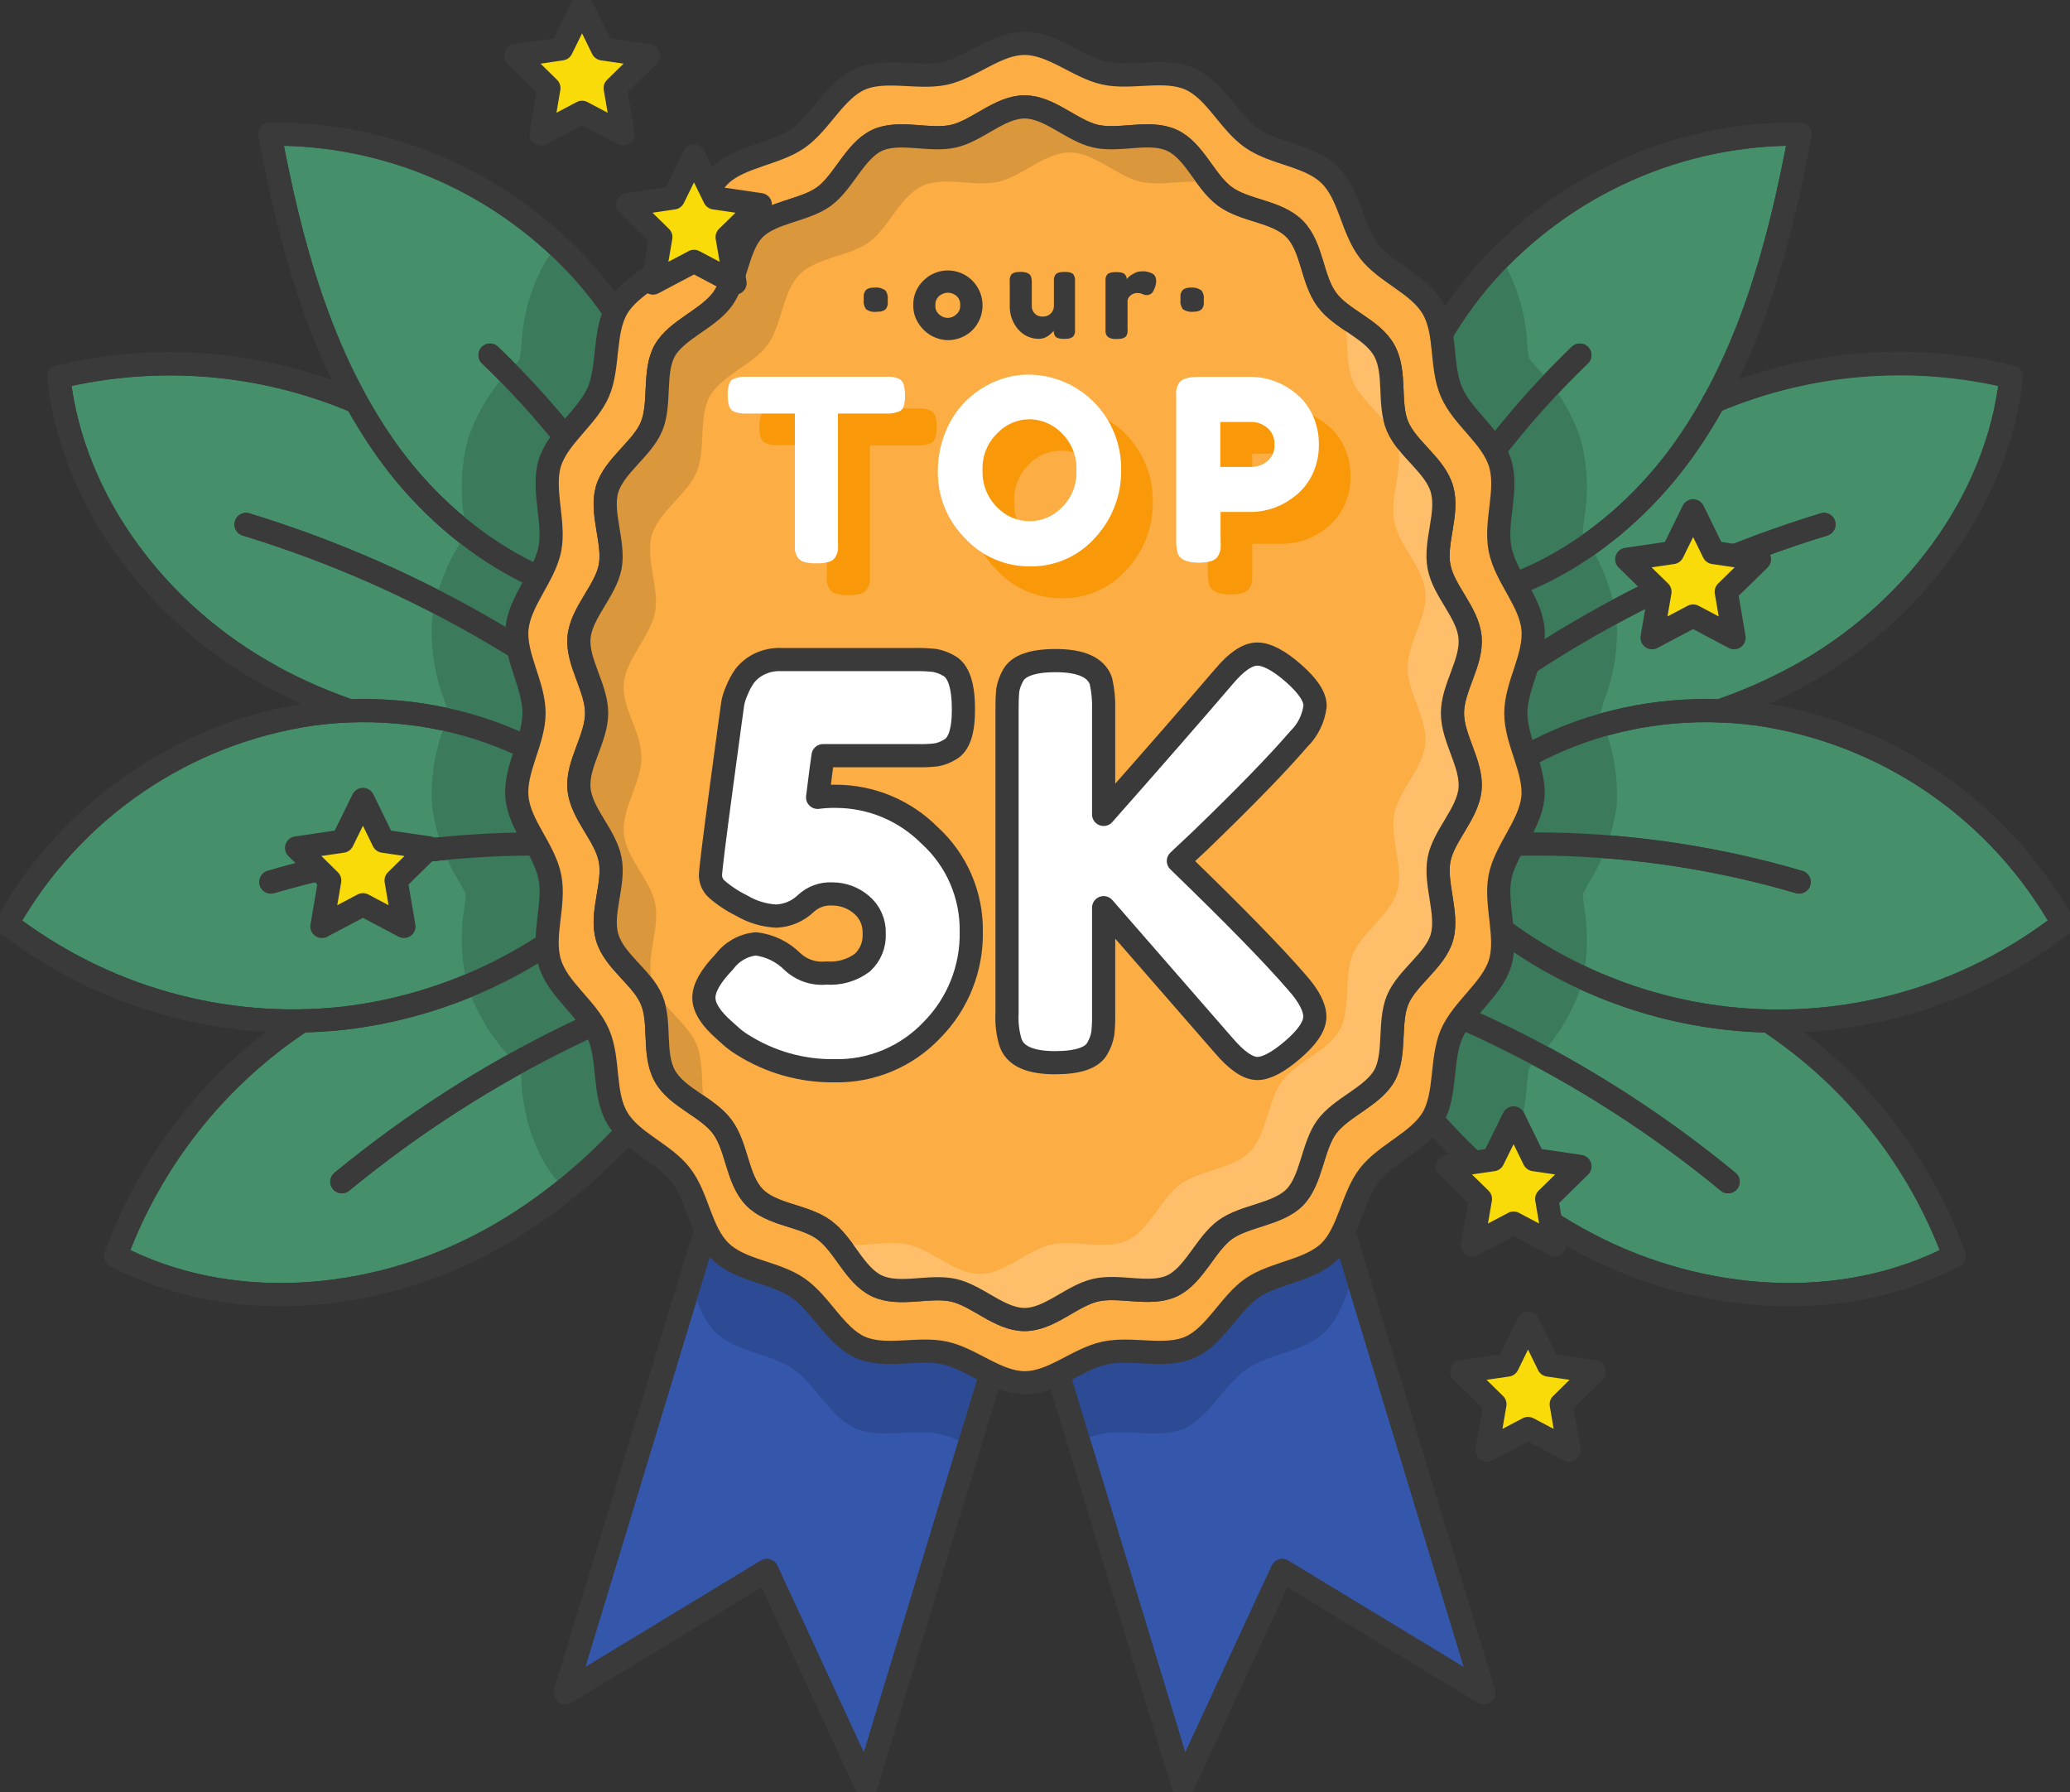 <svg width="134" height="116" viewBox="0 0 134 116" fill="none" xmlns="http://www.w3.org/2000/svg">
<rect x="0" y="0" width="134" height="116" fill="#333333" stroke="none"/>
<g clip-path="url(#clip0_1:267)">
<path d="M93.037 47.84C93.892 43.816 95.541 40.005 97.887 36.633C100.234 33.262 103.229 30.398 106.696 28.212C110.163 26.026 114.031 24.563 118.071 23.908C122.111 23.253 126.241 23.421 130.215 24.401C129.289 32.596 123.621 39.842 116.41 43.77C109.2 47.7 100.692 48.717 93.037 47.84Z" fill="#45906A" stroke="#3A3A3A" stroke-width="1.5" stroke-linecap="round" stroke-linejoin="round"/>
<path d="M88.161 51.536C96.621 43.393 106.869 37.367 118.074 33.945" stroke="#3A3A3A" stroke-width="1.5" stroke-linecap="round" stroke-linejoin="round"/>
<path d="M86.461 63.281C90.26 61.758 94.323 61.017 98.412 61.102C102.501 61.187 106.531 62.095 110.264 63.773C113.997 65.452 117.358 67.866 120.147 70.874C122.937 73.881 125.098 77.421 126.503 81.283C119.226 85.089 110.115 84.347 102.837 80.559C95.56 76.772 89.996 70.17 86.461 63.281Z" fill="#45906A" stroke="#3A3A3A" stroke-width="1.5" stroke-linecap="round" stroke-linejoin="round"/>
<path d="M80.689 61.295C92.126 63.825 102.808 69.03 111.87 76.49" stroke="#3A3A3A" stroke-width="1.5" stroke-linecap="round" stroke-linejoin="round"/>
<path d="M91.909 55.122C96.896 61.174 104.024 65.041 111.791 65.909C119.559 66.777 127.357 64.578 133.543 59.775C131.494 56.136 128.64 53.02 125.202 50.668C121.764 48.316 117.834 46.791 113.717 46.21C105.501 45.125 96.84 48.159 91.909 55.122Z" fill="#45906A" stroke="#3A3A3A" stroke-width="1.5" stroke-linecap="round" stroke-linejoin="round"/>
<path d="M116.465 57.09C106.043 54.03 94.998 53.818 84.468 56.477" stroke="#3A3A3A" stroke-width="1.5" stroke-linecap="round" stroke-linejoin="round"/>
<path d="M90.654 39.02C97.901 39.462 104.806 35.011 109.024 29.066C113.241 23.12 115.192 15.857 116.526 8.679C112.677 8.637 108.864 9.424 105.343 10.987C101.821 12.549 98.673 14.851 96.109 17.739C91.032 23.525 88.637 31.597 90.654 39.02Z" fill="#45906A" stroke="#3A3A3A" stroke-width="1.5" stroke-linecap="round" stroke-linejoin="round"/>
<path d="M102.271 22.985C95.037 29.944 89.777 38.716 87.034 48.398" stroke="#3A3A3A" stroke-width="1.5" stroke-linecap="round" stroke-linejoin="round"/>
<path d="M98.858 70.078C98.888 69.79 98.931 69.385 98.973 69.146C99.114 68.969 99.351 68.693 99.54 68.478C100.781 67.196 101.727 65.656 102.313 63.967C102.768 62.275 102.851 60.503 102.557 58.775C102.527 58.5 102.478 58.101 102.466 57.862C102.563 57.654 102.74 57.341 102.88 57.096C103.817 55.594 104.421 53.907 104.654 52.15C104.756 50.415 104.488 48.678 103.867 47.056C103.782 46.78 103.654 46.394 103.593 46.167C103.654 45.934 103.782 45.554 103.867 45.272C104.488 43.65 104.756 41.913 104.654 40.179C104.423 38.42 103.816 36.732 102.874 35.232C102.74 34.987 102.563 34.674 102.466 34.466C102.466 34.227 102.527 33.853 102.557 33.547C102.851 31.821 102.768 30.051 102.313 28.361C101.727 26.672 100.781 25.132 99.54 23.85C99.351 23.635 99.114 23.359 98.973 23.182C98.931 22.949 98.894 22.569 98.864 22.25C98.774 20.481 98.295 18.754 97.462 17.193C97.352 17.003 97.236 16.831 97.115 16.66C96.773 17.009 96.438 17.365 96.109 17.739C91.032 23.525 88.637 31.597 90.654 39.02C92.77 39.134 94.889 38.86 96.907 38.211C95.082 41.176 93.774 44.433 93.037 47.84C95.549 48.129 98.082 48.205 100.607 48.067C97.131 49.592 94.127 52.029 91.909 55.122C93.847 57.462 96.126 59.493 98.669 61.148C94.503 61.017 90.356 61.742 86.479 63.281C88.996 68.253 92.449 72.687 96.645 76.336C96.954 75.95 97.233 75.54 97.48 75.11C98.302 73.555 98.772 71.837 98.858 70.078V70.078Z" fill="#3B7A5A"/>
<path d="M110.925 26.001C117.008 23.419 123.751 22.858 130.172 24.401C129.289 32.596 123.621 39.842 116.41 43.77C114.785 44.658 113.089 45.408 111.34 46.014" stroke="#3A3A3A" stroke-width="1.5" stroke-linecap="round" stroke-linejoin="round"/>
<path d="M88.161 51.536C96.621 43.393 106.869 37.367 118.074 33.945" stroke="#3A3A3A" stroke-width="1.5" stroke-linecap="round" stroke-linejoin="round"/>
<path d="M114.46 66.088C119.983 69.732 124.203 75.056 126.503 81.283C119.226 85.089 110.115 84.347 102.837 80.559C95.56 76.772 89.996 70.139 86.461 63.281" stroke="#3A3A3A" stroke-width="1.5" stroke-linecap="round" stroke-linejoin="round"/>
<path d="M80.689 61.295C92.126 63.825 102.808 69.03 111.87 76.49" stroke="#3A3A3A" stroke-width="1.5" stroke-linecap="round" stroke-linejoin="round"/>
<path d="M91.909 55.122C96.896 61.174 104.024 65.041 111.791 65.909C119.559 66.777 127.357 64.578 133.543 59.775C131.494 56.136 128.64 53.02 125.202 50.668C121.764 48.316 117.834 46.791 113.717 46.21C105.501 45.125 96.84 48.159 91.909 55.122Z" stroke="#3A3A3A" stroke-width="1.5" stroke-linecap="round" stroke-linejoin="round"/>
<path d="M116.465 57.09C106.043 54.03 94.998 53.818 84.468 56.477" stroke="#3A3A3A" stroke-width="1.5" stroke-linecap="round" stroke-linejoin="round"/>
<path d="M90.654 39.02C97.901 39.462 104.806 35.011 109.024 29.066C113.241 23.12 115.192 15.857 116.526 8.679C112.677 8.637 108.864 9.424 105.343 10.987C101.821 12.549 98.673 14.851 96.109 17.739C91.032 23.525 88.637 31.597 90.654 39.02Z" stroke="#3A3A3A" stroke-width="1.5" stroke-linecap="round" stroke-linejoin="round"/>
<path d="M102.271 22.985C95.037 29.944 89.777 38.716 87.034 48.398" stroke="#3A3A3A" stroke-width="1.5" stroke-linecap="round" stroke-linejoin="round"/>
<path d="M40.963 47.84C40.086 43.827 38.429 40.028 36.086 36.661C33.742 33.295 30.76 30.428 27.311 28.226C23.837 26.06 19.972 24.608 15.937 23.951C11.902 23.295 7.779 23.448 3.803 24.401C4.711 32.596 10.361 39.842 17.571 43.77C24.781 47.7 33.308 48.717 40.963 47.84Z" fill="#45906A" stroke="#3A3A3A" stroke-width="1.5" stroke-linecap="round" stroke-linejoin="round"/>
<path d="M45.839 51.536C37.379 43.393 27.131 37.367 15.926 33.945" stroke="#3A3A3A" stroke-width="1.5" stroke-linecap="round" stroke-linejoin="round"/>
<path d="M47.539 63.281C43.74 61.757 39.676 61.016 35.588 61.1C31.499 61.184 27.468 62.092 23.735 63.771C20.001 65.449 16.64 67.864 13.851 70.872C11.062 73.88 8.901 77.42 7.497 81.283C14.774 85.089 23.886 84.347 31.163 80.559C38.44 76.772 44.004 70.17 47.539 63.281Z" fill="#45906A" stroke="#3A3A3A" stroke-width="1.5" stroke-linecap="round" stroke-linejoin="round"/>
<path d="M53.311 61.295C41.874 63.825 31.192 69.03 22.13 76.49" stroke="#3A3A3A" stroke-width="1.5" stroke-linecap="round" stroke-linejoin="round"/>
<path d="M42.091 55.122C37.083 61.147 29.966 65.008 22.209 65.91C14.446 66.745 6.659 64.551 0.457 59.781C2.506 56.141 5.359 53.024 8.797 50.671C12.235 48.318 16.165 46.792 20.284 46.21C28.499 45.125 37.178 48.159 42.091 55.122Z" fill="#45906A" stroke="#3A3A3A" stroke-width="1.5" stroke-linecap="round" stroke-linejoin="round"/>
<path d="M17.535 57.09C27.957 54.03 39.002 53.818 49.532 56.477" stroke="#3A3A3A" stroke-width="1.5" stroke-linecap="round" stroke-linejoin="round"/>
<path d="M43.346 39.02C36.099 39.462 29.194 35.011 24.989 29.066C20.783 23.12 18.808 15.857 17.474 8.679C21.323 8.637 25.136 9.424 28.657 10.987C32.179 12.549 35.328 14.851 37.891 17.739C42.968 23.525 45.364 31.597 43.346 39.02Z" fill="#45906A" stroke="#3A3A3A" stroke-width="1.5" stroke-linecap="round" stroke-linejoin="round"/>
<path d="M31.723 22.985C38.972 29.947 44.24 38.728 46.985 48.423" stroke="#3A3A3A" stroke-width="1.5" stroke-linecap="round" stroke-linejoin="round"/>
<path d="M47.539 63.281C43.663 61.742 39.515 61.017 35.35 61.148C37.892 59.493 40.171 57.462 42.109 55.122C39.886 52.026 36.876 49.589 33.393 48.067C35.919 48.205 38.451 48.129 40.963 47.84C40.227 44.433 38.918 41.176 37.093 38.211C39.111 38.86 41.23 39.134 43.346 39.02C45.364 31.597 42.968 23.525 37.861 17.739C37.294 17.095 36.691 16.482 36.069 15.9C35.729 16.303 35.425 16.736 35.161 17.193C34.327 18.754 33.849 20.481 33.759 22.25C33.759 22.538 33.686 22.943 33.643 23.182C33.601 23.421 33.265 23.635 33.083 23.85C31.84 25.133 30.893 26.675 30.309 28.367C29.853 30.057 29.768 31.826 30.059 33.553C30.096 33.835 30.139 34.227 30.151 34.472C30.053 34.674 29.877 34.987 29.743 35.232C28.801 36.732 28.196 38.42 27.969 40.179C27.862 41.913 28.128 43.65 28.749 45.272C28.841 45.548 28.969 45.934 29.023 46.167C28.969 46.4 28.841 46.78 28.749 47.056C28.128 48.68 27.862 50.419 27.969 52.156C28.195 53.913 28.801 55.599 29.743 57.096C29.877 57.341 30.053 57.66 30.151 57.862C30.151 58.101 30.096 58.475 30.059 58.782C29.768 60.506 29.853 62.273 30.309 63.961C30.893 65.653 31.84 67.195 33.083 68.478C33.265 68.693 33.509 68.969 33.643 69.146C33.777 69.324 33.729 69.759 33.759 70.078C33.849 71.847 34.328 73.574 35.161 75.135C35.551 75.803 36.022 76.421 36.563 76.974C41.125 73.223 44.863 68.56 47.539 63.281V63.281Z" fill="#3B7A5A"/>
<path d="M23.05 26.001C16.968 23.419 10.225 22.858 3.803 24.401C4.711 32.596 10.361 39.842 17.571 43.77" stroke="#3A3A3A" stroke-width="1.5" stroke-linecap="round" stroke-linejoin="round"/>
<path d="M45.839 51.536C37.379 43.393 27.131 37.367 15.926 33.945" stroke="#3A3A3A" stroke-width="1.5" stroke-linecap="round" stroke-linejoin="round"/>
<path d="M19.546 66.082C14.023 69.729 9.801 75.055 7.497 81.283C14.774 85.089 23.886 84.347 31.163 80.559C38.44 76.772 44.004 70.139 47.539 63.281" stroke="#3A3A3A" stroke-width="1.5" stroke-linecap="round" stroke-linejoin="round"/>
<path d="M53.311 61.295C41.874 63.825 31.192 69.03 22.13 76.49" stroke="#3A3A3A" stroke-width="1.5" stroke-linecap="round" stroke-linejoin="round"/>
<path d="M42.091 55.122C37.083 61.147 29.966 65.008 22.209 65.91C14.446 66.745 6.659 64.551 0.457 59.781C2.506 56.141 5.359 53.024 8.797 50.671C12.235 48.318 16.165 46.792 20.284 46.21C28.499 45.125 37.178 48.159 42.091 55.122Z" stroke="#3A3A3A" stroke-width="1.5" stroke-linecap="round" stroke-linejoin="round"/>
<path d="M17.535 57.09C27.957 54.03 39.002 53.818 49.532 56.477" stroke="#3A3A3A" stroke-width="1.5" stroke-linecap="round" stroke-linejoin="round"/>
<path d="M43.346 39.02C36.099 39.462 29.194 35.011 24.989 29.066C20.783 23.12 18.808 15.857 17.474 8.679C21.323 8.637 25.136 9.424 28.657 10.987C32.179 12.549 35.328 14.851 37.891 17.739C42.968 23.525 45.364 31.597 43.346 39.02Z" stroke="#3A3A3A" stroke-width="1.5" stroke-linecap="round" stroke-linejoin="round"/>
<path d="M31.723 22.985C38.972 29.947 44.24 38.728 46.985 48.423" stroke="#3A3A3A" stroke-width="1.5" stroke-linecap="round" stroke-linejoin="round"/>
<path d="M56.59 78.77L46.857 75.778L36.599 109.564L49.642 101.657L56.066 115.54L66.323 81.755L56.59 78.77Z" fill="#3457AB" stroke="#3A3A3A" stroke-width="1.5" stroke-linecap="round" stroke-linejoin="round"/>
<path d="M76.057 78.77L85.79 75.778L96.048 109.564L83.005 101.657L76.581 115.54L66.323 81.755L76.057 78.77Z" fill="#3457AB" stroke="#3A3A3A" stroke-width="1.5" stroke-linecap="round" stroke-linejoin="round"/>
<path d="M46.857 75.778L44.663 83.011C45.132 84.188 45.498 85.463 46.333 86.248C47.643 87.522 49.892 87.608 51.343 88.607C52.793 89.606 53.738 91.721 55.359 92.445C56.98 93.168 59.126 92.445 60.844 92.818C61.494 92.991 62.12 93.242 62.709 93.566L66.293 81.755L56.541 78.77L46.857 75.778Z" fill="#2D4B94"/>
<path d="M87.765 82.312L85.784 75.778L76.032 78.77L66.281 81.755L69.797 93.346C70.246 93.115 70.721 92.94 71.212 92.825C72.961 92.445 75.082 93.174 76.697 92.445C78.312 91.715 79.214 89.643 80.713 88.614C82.213 87.584 84.413 87.522 85.723 86.248C86.796 85.279 87.156 83.661 87.765 82.312Z" fill="#2D4B94"/>
<path d="M56.59 78.77L46.857 75.778L36.599 109.564L49.642 101.657L56.066 115.54L66.323 81.755L56.59 78.77Z" stroke="#3A3A3A" stroke-width="1.5" stroke-linecap="round" stroke-linejoin="round"/>
<path d="M76.057 78.77L85.79 75.778L96.048 109.564L83.005 101.657L76.581 115.54L66.323 81.755L76.057 78.77Z" stroke="#3A3A3A" stroke-width="1.5" stroke-linecap="round" stroke-linejoin="round"/>
<path d="M66.323 2.807C68.152 2.807 69.779 4.358 71.51 4.738C73.241 5.118 75.386 4.383 77.032 5.112C78.678 5.841 79.549 7.913 81.048 8.949C82.548 9.985 84.742 10.04 86.058 11.309C87.375 12.578 87.503 14.796 88.624 16.249C89.746 17.702 91.83 18.376 92.75 19.957C93.671 21.539 93.232 23.715 93.969 25.394C94.707 27.074 96.572 28.238 97.108 29.985C97.645 31.732 96.749 33.761 97.108 35.557C97.468 37.353 99.059 38.885 99.235 40.7C99.412 42.514 98.126 44.334 98.126 46.167C98.126 48 99.4 49.845 99.229 51.622C99.058 53.4 97.443 55.03 97.102 56.771C96.761 58.512 97.626 60.651 97.102 62.343C96.578 64.034 94.664 65.309 93.963 66.934C93.262 68.558 93.64 70.844 92.744 72.371C91.848 73.897 89.697 74.688 88.618 76.085C87.539 77.483 87.32 79.793 86.052 81.019C84.785 82.245 82.499 82.38 81.061 83.361C79.622 84.341 78.665 86.474 77.05 87.198C75.435 87.921 73.284 87.198 71.528 87.572C69.773 87.945 68.158 89.502 66.342 89.502C64.525 89.502 62.892 87.952 61.155 87.572C59.418 87.192 57.279 87.927 55.67 87.198C54.061 86.468 53.147 84.397 51.653 83.361C50.16 82.325 47.954 82.276 46.643 81.001C45.333 79.726 45.193 77.513 44.078 76.067C42.962 74.62 40.872 73.933 39.951 72.352C39.031 70.771 39.464 68.595 38.732 66.915C38.001 65.236 36.13 64.071 35.593 62.324C35.057 60.577 35.953 58.549 35.593 56.753C35.234 54.957 33.637 53.431 33.466 51.61C33.296 49.79 34.57 47.975 34.57 46.149C34.57 44.322 33.296 42.471 33.466 40.687C33.637 38.904 35.252 37.279 35.593 35.539C35.935 33.798 35.069 31.665 35.593 29.967C36.118 28.269 38.031 27 38.732 25.376C39.433 23.752 39.055 21.465 39.951 19.939C40.847 18.413 42.999 17.628 44.078 16.225C45.156 14.821 45.376 12.516 46.643 11.321C47.911 10.126 50.203 9.967 51.653 8.961C53.104 7.956 54.048 5.848 55.67 5.124C57.291 4.401 59.436 5.124 61.155 4.75C62.874 4.376 64.507 2.807 66.323 2.807Z" fill="#FCAD44"/>
<path d="M66.323 2.807C68.152 2.807 69.779 4.358 71.51 4.738C73.241 5.118 75.386 4.383 77.032 5.112C78.678 5.841 79.549 7.913 81.048 8.949C82.548 9.985 84.742 10.04 86.058 11.309C87.375 12.578 87.503 14.796 88.624 16.249C89.746 17.702 91.83 18.376 92.75 19.957C93.671 21.539 93.232 23.715 93.969 25.394C94.707 27.074 96.572 28.238 97.108 29.985C97.645 31.732 96.749 33.761 97.108 35.557C97.468 37.353 99.059 38.885 99.235 40.7C99.412 42.514 98.126 44.334 98.126 46.167C98.126 48 99.4 49.845 99.229 51.622C99.058 53.4 97.443 55.03 97.102 56.771C96.761 58.512 97.626 60.651 97.102 62.343C96.578 64.034 94.664 65.309 93.963 66.934C93.262 68.558 93.64 70.844 92.744 72.371C91.848 73.897 89.697 74.688 88.618 76.085C87.539 77.483 87.32 79.793 86.052 81.019C84.785 82.245 82.499 82.38 81.061 83.361C79.622 84.341 78.665 86.474 77.05 87.198C75.435 87.921 73.284 87.198 71.528 87.572C69.773 87.945 68.158 89.502 66.342 89.502C64.525 89.502 62.892 87.952 61.155 87.572C59.418 87.192 57.279 87.927 55.67 87.198C54.061 86.468 53.147 84.397 51.653 83.361C50.16 82.325 47.954 82.276 46.643 81.001C45.333 79.726 45.193 77.513 44.078 76.067C42.962 74.62 40.872 73.933 39.951 72.352C39.031 70.771 39.464 68.595 38.732 66.915C38.001 65.236 36.13 64.071 35.593 62.324C35.057 60.577 35.953 58.549 35.593 56.753C35.234 54.957 33.637 53.431 33.466 51.61C33.296 49.79 34.57 47.975 34.57 46.149C34.57 44.322 33.296 42.471 33.466 40.687C33.637 38.904 35.252 37.279 35.593 35.539C35.935 33.798 35.069 31.665 35.593 29.967C36.118 28.269 38.031 27 38.732 25.376C39.433 23.752 39.055 21.465 39.951 19.939C40.847 18.413 42.999 17.628 44.078 16.225C45.156 14.821 45.376 12.516 46.643 11.321C47.911 10.126 50.203 9.967 51.653 8.961C53.104 7.956 54.048 5.848 55.67 5.124C57.291 4.401 59.436 5.124 61.155 4.75C62.874 4.376 64.507 2.807 66.323 2.807Z" stroke="#3A3A3A" stroke-width="1.5" stroke-linecap="round" stroke-linejoin="round"/>
<path d="M66.323 85.408C64.708 85.408 63.276 83.863 61.728 83.514C60.18 83.165 58.224 83.918 56.767 83.232C55.31 82.545 54.658 80.559 53.342 79.603C52.025 78.647 49.977 78.665 48.837 77.495C47.698 76.324 47.734 74.265 46.765 72.947C45.796 71.629 43.828 71.065 43.035 69.631C42.243 68.196 42.804 66.21 42.182 64.727C41.56 63.244 39.744 62.214 39.299 60.645C38.854 59.076 39.805 57.243 39.5 55.643C39.196 54.044 37.635 52.689 37.483 51.065C37.331 49.44 38.623 47.816 38.623 46.161C38.623 44.506 37.337 42.863 37.483 41.257C37.629 39.651 39.208 38.236 39.5 36.685C39.793 35.134 38.854 33.197 39.299 31.677C39.744 30.157 41.579 29.054 42.182 27.595C42.785 26.136 42.273 24.04 43.035 22.691C43.797 21.343 45.839 20.644 46.765 19.375C47.692 18.107 47.734 15.943 48.837 14.827C49.941 13.712 52.074 13.644 53.342 12.719C54.609 11.793 55.341 9.764 56.767 9.09C58.193 8.416 60.174 9.17 61.728 8.814C63.282 8.459 64.708 6.92 66.323 6.92C67.939 6.92 69.371 8.459 70.925 8.814C72.479 9.17 74.424 8.41 75.88 9.09C77.337 9.77 77.995 11.762 79.305 12.719C80.616 13.675 82.67 13.656 83.816 14.827C84.961 15.998 84.913 18.057 85.882 19.381C86.851 20.705 88.819 21.257 89.612 22.691C90.404 24.126 89.843 26.111 90.471 27.595C91.099 29.078 92.909 30.114 93.348 31.677C93.787 33.24 92.848 35.079 93.153 36.679C93.457 38.279 95.018 39.633 95.164 41.257C95.31 42.882 94.024 44.506 94.024 46.161C94.024 47.816 95.31 49.459 95.164 51.065C95.018 52.67 93.445 54.086 93.153 55.643C92.86 57.2 93.762 59.131 93.348 60.645C92.933 62.159 91.068 63.268 90.471 64.727C89.874 66.186 90.374 68.282 89.612 69.631C88.85 70.979 86.808 71.672 85.882 72.941C84.955 74.209 84.913 76.373 83.816 77.495C82.719 78.617 80.573 78.672 79.305 79.597C78.038 80.523 77.306 82.552 75.88 83.226C74.454 83.9 72.473 83.146 70.919 83.508C69.365 83.869 67.945 85.408 66.323 85.408Z" fill="#FCAD44"/>
<path d="M66.323 85.408C64.708 85.408 63.276 83.863 61.728 83.514C60.18 83.165 58.224 83.918 56.767 83.232C55.31 82.545 54.658 80.559 53.342 79.603C52.025 78.647 49.977 78.665 48.837 77.495C47.698 76.324 47.734 74.265 46.765 72.947C45.796 71.629 43.828 71.065 43.035 69.631C42.243 68.196 42.804 66.21 42.182 64.727C41.56 63.244 39.744 62.214 39.299 60.645C38.854 59.076 39.805 57.243 39.5 55.643C39.196 54.044 37.635 52.689 37.483 51.065C37.331 49.44 38.623 47.816 38.623 46.161C38.623 44.506 37.337 42.863 37.483 41.257C37.629 39.651 39.208 38.236 39.5 36.685C39.793 35.134 38.854 33.197 39.299 31.677C39.744 30.157 41.579 29.054 42.182 27.595C42.785 26.136 42.273 24.04 43.035 22.691C43.797 21.343 45.839 20.644 46.765 19.375C47.692 18.107 47.734 15.943 48.837 14.827C49.941 13.712 52.074 13.644 53.342 12.719C54.609 11.793 55.341 9.764 56.767 9.09C58.193 8.416 60.174 9.17 61.728 8.814C63.282 8.459 64.708 6.92 66.323 6.92C67.939 6.92 69.371 8.459 70.925 8.814C72.479 9.17 74.424 8.41 75.88 9.09C77.337 9.77 77.995 11.762 79.305 12.719C80.616 13.675 82.67 13.656 83.816 14.827C84.961 15.998 84.913 18.057 85.882 19.381C86.851 20.705 88.819 21.257 89.612 22.691C90.404 24.126 89.843 26.111 90.471 27.595C91.099 29.078 92.909 30.114 93.348 31.677C93.787 33.24 92.848 35.079 93.153 36.679C93.457 38.279 95.018 39.633 95.164 41.257C95.31 42.882 94.024 44.506 94.024 46.161C94.024 47.816 95.31 49.459 95.164 51.065C95.018 52.67 93.445 54.086 93.153 55.643C92.86 57.2 93.762 59.131 93.348 60.645C92.933 62.159 91.068 63.268 90.471 64.727C89.874 66.186 90.374 68.282 89.612 69.631C88.85 70.979 86.808 71.672 85.882 72.941C84.955 74.209 84.913 76.373 83.816 77.495C82.719 78.617 80.573 78.672 79.305 79.597C78.038 80.523 77.306 82.552 75.88 83.226C74.454 83.9 72.473 83.146 70.919 83.508C69.365 83.869 67.945 85.408 66.323 85.408Z" stroke="#3A3A3A" stroke-width="1.5" stroke-linecap="round" stroke-linejoin="round"/>
<path d="M93.153 55.619C93.445 54.062 95.018 52.658 95.164 51.04C95.31 49.422 94.024 47.791 94.024 46.136C94.024 44.481 95.31 42.833 95.164 41.233C95.018 39.633 93.445 38.211 93.153 36.654C92.86 35.097 93.762 33.166 93.348 31.652C92.933 30.139 91.068 29.029 90.471 27.57C89.874 26.111 90.374 24.015 89.612 22.667C89.057 21.668 87.917 21.061 86.96 20.362C87.344 21.686 87.034 23.378 87.57 24.653C88.179 26.111 90.008 27.172 90.447 28.735C90.885 30.298 89.947 32.137 90.252 33.737C90.556 35.336 92.117 36.697 92.269 38.315C92.421 39.933 91.123 41.564 91.123 43.219C91.123 44.874 92.409 46.517 92.269 48.122C92.129 49.728 90.544 51.144 90.252 52.701C89.959 54.258 90.898 56.189 90.447 57.703C89.996 59.217 88.173 60.326 87.57 61.785C86.966 63.244 87.472 65.34 86.71 66.689C85.949 68.037 83.913 68.73 82.981 69.998C82.048 71.267 82.011 73.431 80.914 74.553C79.817 75.674 77.672 75.73 76.404 76.655C75.136 77.581 74.405 79.616 72.979 80.284C71.553 80.952 69.572 80.21 68.024 80.566C66.476 80.921 65.043 82.46 63.422 82.46C61.801 82.46 60.375 80.921 58.827 80.566C57.382 80.228 55.597 80.854 54.176 80.388C55.018 81.399 55.676 82.686 56.767 83.201C58.224 83.888 60.174 83.122 61.728 83.483C63.282 83.845 64.708 85.377 66.323 85.377C67.939 85.377 69.371 83.833 70.919 83.483C72.467 83.134 74.423 83.888 75.88 83.201C77.337 82.515 77.995 80.529 79.305 79.573C80.616 78.617 82.67 78.635 83.816 77.47C84.961 76.306 84.912 74.234 85.882 72.916C86.851 71.598 88.819 71.034 89.612 69.606C90.404 68.178 89.843 66.18 90.471 64.703C91.099 63.225 92.909 62.183 93.348 60.62C93.787 59.057 92.848 57.218 93.153 55.619Z" fill="#FFBE69"/>
<path d="M45.101 67.62C44.492 66.161 42.663 65.101 42.219 63.538C41.774 61.975 42.718 60.136 42.42 58.536C42.121 56.937 40.53 55.582 40.384 53.939C40.238 52.297 41.524 50.691 41.524 49.036C41.524 47.381 40.226 45.781 40.384 44.206C40.542 42.63 42.103 41.184 42.401 39.627C42.7 38.07 41.755 36.139 42.2 34.625C42.645 33.111 44.492 32.002 45.101 30.543C45.711 29.084 45.193 26.988 45.955 25.64C46.717 24.291 48.758 23.598 49.685 22.33C50.611 21.061 50.654 18.897 51.751 17.775C52.848 16.654 54.993 16.599 56.261 15.673C57.529 14.748 58.26 12.719 59.686 12.044C61.112 11.37 63.093 12.124 64.647 11.762C66.202 11.401 67.628 9.868 69.243 9.868C70.858 9.868 72.29 11.413 73.838 11.762C75.289 12.1 77.075 11.474 78.489 11.94C77.654 10.935 76.989 9.642 75.898 9.127C74.442 8.446 72.491 9.206 70.943 8.851C69.395 8.495 67.963 6.957 66.342 6.957C64.721 6.957 63.294 8.495 61.746 8.851C60.198 9.206 58.242 8.446 56.785 9.127C55.328 9.807 54.676 11.799 53.36 12.755C52.043 13.712 49.977 13.663 48.837 14.833C47.698 16.004 47.734 18.064 46.765 19.381C45.796 20.699 43.828 21.263 43.035 22.679C42.243 24.095 42.804 26.099 42.182 27.583C41.56 29.066 39.744 30.102 39.299 31.665C38.854 33.228 39.799 35.067 39.5 36.673C39.202 38.279 37.629 39.627 37.483 41.245C37.337 42.863 38.623 44.494 38.623 46.149C38.623 47.804 37.337 49.446 37.483 51.052C37.629 52.658 39.208 54.074 39.5 55.631C39.793 57.188 38.854 59.119 39.299 60.633C39.744 62.147 41.579 63.256 42.182 64.715C42.785 66.174 42.273 68.27 43.035 69.618C43.59 70.624 44.736 71.224 45.693 71.929C45.303 70.611 45.62 68.92 45.101 67.62Z" fill="#DB973B"/>
<path d="M66.323 85.408C64.708 85.408 63.276 83.863 61.728 83.514C60.18 83.165 58.224 83.918 56.767 83.232C55.31 82.545 54.658 80.559 53.342 79.603C52.025 78.647 49.977 78.665 48.837 77.495C47.698 76.324 47.734 74.265 46.765 72.947C45.796 71.629 43.828 71.065 43.035 69.631C42.243 68.196 42.804 66.21 42.182 64.727C41.56 63.244 39.744 62.214 39.299 60.645C38.854 59.076 39.805 57.243 39.5 55.643C39.196 54.044 37.635 52.689 37.483 51.065C37.331 49.44 38.623 47.816 38.623 46.161C38.623 44.506 37.337 42.863 37.483 41.257C37.629 39.651 39.208 38.236 39.5 36.685C39.793 35.134 38.854 33.197 39.299 31.677C39.744 30.157 41.579 29.054 42.182 27.595C42.785 26.136 42.273 24.04 43.035 22.691C43.797 21.343 45.839 20.644 46.765 19.375C47.692 18.107 47.734 15.943 48.837 14.827C49.941 13.712 52.074 13.644 53.342 12.719C54.609 11.793 55.341 9.764 56.767 9.09C58.193 8.416 60.174 9.17 61.728 8.814C63.282 8.459 64.708 6.92 66.323 6.92C67.939 6.92 69.371 8.459 70.925 8.814C72.479 9.17 74.424 8.41 75.88 9.09C77.337 9.77 77.995 11.762 79.305 12.719C80.616 13.675 82.67 13.656 83.816 14.827C84.961 15.998 84.913 18.057 85.882 19.381C86.851 20.705 88.819 21.257 89.612 22.691C90.404 24.126 89.843 26.111 90.471 27.595C91.099 29.078 92.909 30.114 93.348 31.677C93.787 33.24 92.848 35.079 93.153 36.679C93.457 38.279 95.018 39.633 95.164 41.257C95.31 42.882 94.024 44.506 94.024 46.161C94.024 47.816 95.31 49.459 95.164 51.065C95.018 52.67 93.445 54.086 93.153 55.643C92.86 57.2 93.762 59.131 93.348 60.645C92.933 62.159 91.068 63.268 90.471 64.727C89.874 66.186 90.374 68.282 89.612 69.631C88.85 70.979 86.808 71.672 85.882 72.941C84.955 74.209 84.913 76.373 83.816 77.495C82.719 78.617 80.573 78.672 79.305 79.597C78.038 80.523 77.306 82.552 75.88 83.226C74.454 83.9 72.473 83.146 70.919 83.508C69.365 83.869 67.945 85.408 66.323 85.408Z" stroke="#3A3A3A" stroke-width="1.5" stroke-linecap="round" stroke-linejoin="round"/>
<path d="M50.349 26.436H59.449C59.71 26.421 59.972 26.463 60.217 26.559C60.296 26.596 60.367 26.651 60.424 26.719C60.481 26.787 60.522 26.866 60.546 26.951C60.608 27.174 60.637 27.406 60.631 27.638C60.637 27.87 60.608 28.101 60.546 28.324C60.526 28.399 60.492 28.469 60.444 28.53C60.397 28.591 60.338 28.642 60.271 28.68C60.007 28.79 59.722 28.84 59.436 28.827H56.31V37.108C56.31 37.359 56.31 37.543 56.31 37.666C56.285 37.813 56.233 37.954 56.157 38.082C56.112 38.166 56.051 38.24 55.976 38.299C55.902 38.358 55.816 38.401 55.725 38.425C55.458 38.496 55.183 38.529 54.908 38.524C54.635 38.53 54.361 38.497 54.097 38.425C53.916 38.372 53.763 38.249 53.671 38.082C53.6 37.95 53.55 37.807 53.524 37.659C53.512 37.469 53.512 37.279 53.524 37.089V28.808H50.331C50.069 28.823 49.807 28.782 49.563 28.686C49.483 28.648 49.412 28.594 49.355 28.526C49.299 28.458 49.257 28.379 49.234 28.294C49.174 28.07 49.147 27.839 49.154 27.607C49.151 27.392 49.178 27.177 49.234 26.97C49.279 26.819 49.379 26.692 49.514 26.614C49.776 26.493 50.061 26.432 50.349 26.436V26.436Z" fill="#F99909"/>
<path d="M68.633 26.308C69.427 26.313 70.212 26.476 70.944 26.788C71.675 27.099 72.337 27.552 72.894 28.122C73.451 28.691 73.89 29.365 74.187 30.106C74.484 30.846 74.633 31.639 74.625 32.437C74.66 34.086 74.049 35.682 72.924 36.881C72.398 37.473 71.751 37.944 71.027 38.261C70.303 38.578 69.52 38.735 68.731 38.72C67.937 38.729 67.15 38.569 66.422 38.253C65.693 37.936 65.039 37.468 64.501 36.881C63.941 36.319 63.498 35.65 63.199 34.913C62.899 34.176 62.749 33.386 62.758 32.59C62.753 31.712 62.919 30.842 63.246 30.028C63.545 29.28 63.99 28.601 64.556 28.03C65.099 27.496 65.735 27.068 66.433 26.767C67.127 26.463 67.876 26.306 68.633 26.308V26.308ZM65.653 32.486C65.636 32.927 65.712 33.366 65.874 33.776C66.037 34.186 66.284 34.556 66.598 34.864C66.869 35.149 67.194 35.376 67.554 35.531C67.915 35.685 68.302 35.765 68.694 35.765C69.086 35.765 69.474 35.685 69.834 35.531C70.195 35.376 70.52 35.149 70.791 34.864C71.107 34.557 71.355 34.185 71.517 33.774C71.679 33.363 71.751 32.922 71.73 32.48C71.749 32.035 71.674 31.591 71.512 31.177C71.349 30.763 71.101 30.389 70.785 30.077C70.515 29.79 70.189 29.561 69.828 29.405C69.467 29.248 69.078 29.167 68.685 29.167C68.292 29.167 67.903 29.248 67.542 29.405C67.181 29.561 66.856 29.79 66.585 30.077C66.271 30.391 66.026 30.767 65.865 31.182C65.704 31.597 65.632 32.041 65.653 32.486V32.486Z" fill="#F99909"/>
<path d="M86.997 28.888C87.287 29.494 87.433 30.159 87.424 30.831C87.434 31.502 87.288 32.165 86.997 32.768C86.747 33.308 86.371 33.779 85.9 34.141C85.108 34.804 84.115 35.176 83.084 35.195H81.061V37.034C81.061 37.285 81.061 37.475 81.061 37.598C81.033 37.751 80.98 37.898 80.902 38.033C80.75 38.334 80.323 38.481 79.628 38.481C78.934 38.481 78.409 38.279 78.281 37.868C78.207 37.588 78.174 37.299 78.184 37.01V27.901C78.184 27.65 78.184 27.46 78.184 27.337C78.212 27.184 78.265 27.037 78.342 26.902C78.495 26.602 78.952 26.455 79.616 26.455H83.121C84.145 26.476 85.132 26.848 85.918 27.509C86.382 27.876 86.752 28.349 86.997 28.888V28.888ZM84.072 31.922C84.22 31.782 84.338 31.613 84.419 31.426C84.5 31.238 84.541 31.036 84.541 30.831C84.541 30.627 84.5 30.424 84.419 30.237C84.338 30.049 84.22 29.88 84.072 29.74C83.795 29.505 83.446 29.373 83.084 29.366H81.061V32.284H83.121C83.468 32.27 83.802 32.143 84.072 31.922V31.922Z" fill="#F99909"/>
<path d="M48.301 24.383H57.407C57.669 24.366 57.931 24.408 58.175 24.506C58.253 24.543 58.322 24.597 58.378 24.664C58.433 24.73 58.474 24.808 58.498 24.892C58.56 25.117 58.589 25.351 58.583 25.584C58.593 25.814 58.568 26.043 58.51 26.265C58.492 26.34 58.458 26.411 58.41 26.472C58.363 26.533 58.304 26.584 58.236 26.62C57.972 26.731 57.687 26.782 57.401 26.767H54.244V35.048C54.256 35.234 54.256 35.42 54.244 35.606C54.217 35.754 54.167 35.896 54.097 36.029C54.051 36.111 53.989 36.183 53.915 36.241C53.84 36.299 53.755 36.342 53.665 36.366C53.397 36.44 53.119 36.473 52.842 36.464C52.568 36.473 52.295 36.44 52.031 36.366C51.941 36.341 51.858 36.298 51.785 36.24C51.711 36.182 51.65 36.111 51.605 36.029C51.533 35.895 51.484 35.75 51.458 35.6C51.458 35.471 51.458 35.281 51.458 35.03V26.767H48.289C48.025 26.782 47.761 26.74 47.515 26.645C47.437 26.607 47.368 26.553 47.312 26.487C47.256 26.42 47.215 26.342 47.192 26.259C47.13 26.033 47.101 25.8 47.107 25.566C47.1 25.334 47.129 25.103 47.192 24.88C47.212 24.805 47.246 24.736 47.293 24.676C47.34 24.616 47.399 24.567 47.466 24.53C47.73 24.42 48.016 24.369 48.301 24.383V24.383Z" fill="white"/>
<path d="M66.585 24.248C67.379 24.254 68.165 24.417 68.896 24.728C69.627 25.04 70.29 25.493 70.846 26.062C71.403 26.632 71.842 27.306 72.139 28.047C72.436 28.787 72.585 29.579 72.577 30.378C72.61 32.026 72 33.621 70.876 34.821C70.349 35.411 69.701 35.881 68.978 36.198C68.255 36.515 67.472 36.673 66.683 36.66C65.889 36.669 65.103 36.509 64.374 36.193C63.645 35.876 62.991 35.409 62.453 34.821C61.894 34.259 61.452 33.589 61.152 32.853C60.853 32.116 60.703 31.327 60.71 30.531C60.703 29.652 60.871 28.781 61.204 27.969C61.5 27.221 61.944 26.541 62.508 25.971C63.052 25.434 63.691 25.004 64.391 24.702C65.084 24.402 65.831 24.247 66.585 24.248V24.248ZM63.605 30.457C63.589 30.898 63.665 31.337 63.828 31.747C63.991 32.156 64.237 32.527 64.55 32.836C64.821 33.12 65.147 33.347 65.508 33.502C65.869 33.657 66.257 33.737 66.65 33.737C67.042 33.737 67.43 33.657 67.791 33.502C68.152 33.347 68.478 33.12 68.749 32.836C69.063 32.526 69.308 32.152 69.469 31.74C69.63 31.328 69.702 30.887 69.682 30.445C69.701 30 69.626 29.557 69.463 29.143C69.301 28.729 69.053 28.354 68.737 28.042C68.463 27.759 68.136 27.534 67.775 27.378C67.415 27.223 67.027 27.14 66.634 27.135C66.242 27.139 65.855 27.222 65.496 27.38C65.137 27.538 64.813 27.768 64.544 28.055C64.227 28.365 63.98 28.74 63.818 29.154C63.656 29.569 63.584 30.013 63.605 30.457V30.457Z" fill="white"/>
<path d="M84.955 26.835C85.241 27.442 85.385 28.106 85.376 28.778C85.385 29.445 85.241 30.106 84.955 30.709C84.701 31.246 84.325 31.716 83.858 32.082C83.07 32.739 82.085 33.111 81.061 33.136H79.013V34.975C79.025 35.164 79.025 35.355 79.013 35.545C78.986 35.698 78.932 35.845 78.854 35.98C78.702 36.274 78.281 36.421 77.581 36.421C76.88 36.421 76.362 36.219 76.24 35.808C76.162 35.529 76.129 35.24 76.142 34.95V25.848C76.13 25.658 76.13 25.468 76.142 25.278C76.165 25.124 76.217 24.977 76.294 24.843C76.447 24.542 76.874 24.395 77.574 24.395H81.061C82.086 24.42 83.074 24.792 83.864 25.45C84.329 25.82 84.703 26.294 84.955 26.835V26.835ZM82.024 29.863C82.185 29.735 82.312 29.569 82.395 29.38C82.478 29.191 82.514 28.984 82.499 28.778C82.513 28.57 82.477 28.362 82.394 28.171C82.312 27.98 82.184 27.812 82.024 27.681C81.747 27.451 81.401 27.321 81.042 27.313H78.995V30.224H81.061C81.412 30.213 81.751 30.086 82.024 29.863V29.863Z" fill="white"/>
<path d="M50.587 42.692H55.956H59.278C59.685 42.685 60.092 42.703 60.497 42.747C60.819 42.805 61.128 42.919 61.411 43.084C62.049 43.415 62.368 44.363 62.368 45.928C62.368 47.35 62.075 48.214 61.484 48.521C61.219 48.686 60.925 48.8 60.619 48.858C60.239 48.902 59.856 48.92 59.473 48.913H53.281C53.232 49.195 53.116 50.096 52.927 51.61C53.331 51.558 53.739 51.535 54.146 51.543C56.413 51.554 58.584 52.466 60.186 54.08C61.048 54.865 61.734 55.826 62.198 56.899C62.661 57.972 62.892 59.132 62.874 60.302C62.896 61.478 62.682 62.647 62.247 63.738C61.812 64.83 61.163 65.823 60.338 66.658C59.526 67.519 58.544 68.199 57.454 68.655C56.364 69.112 55.192 69.333 54.012 69.306C51.914 69.333 49.854 68.752 48.076 67.632C47.759 67.439 47.462 67.213 47.192 66.958L46.912 66.707C46.016 65.928 45.565 65.218 45.565 64.58C45.565 63.943 46.004 63.17 46.875 62.269C47.116 61.94 47.422 61.666 47.775 61.463C48.128 61.26 48.519 61.134 48.923 61.092C49.816 61.197 50.648 61.598 51.288 62.232C51.581 62.51 51.931 62.72 52.313 62.849C52.695 62.978 53.099 63.023 53.5 62.98C54.332 63.046 55.159 62.806 55.828 62.306C56.084 62.07 56.285 61.78 56.417 61.457C56.549 61.134 56.608 60.785 56.59 60.437C56.606 60.08 56.539 59.724 56.395 59.398C56.252 59.071 56.035 58.783 55.761 58.555C55.234 58.104 54.564 57.858 53.872 57.862C53.562 57.844 53.252 57.89 52.96 57.995C52.668 58.1 52.4 58.264 52.171 58.475C51.652 58.974 50.969 59.266 50.252 59.296C49.465 59.256 48.699 59.025 48.021 58.622C47.429 58.335 46.877 57.97 46.381 57.537C46.262 57.426 46.166 57.291 46.099 57.142C46.032 56.992 45.995 56.831 45.991 56.667C45.991 56.356 46.227 54.448 46.698 50.942C47.17 47.436 47.417 45.613 47.442 45.474C47.497 45.217 47.579 44.967 47.686 44.727C47.818 44.387 47.99 44.064 48.198 43.764C48.444 43.445 48.758 43.185 49.118 43.004C49.572 42.774 50.078 42.666 50.587 42.692Z" fill="white" stroke="#3A3A3A" stroke-width="1.5" stroke-linecap="round" stroke-linejoin="round"/>
<path d="M76.282 55.729C79.882 59.211 82.438 61.828 83.95 63.581C84.73 64.457 85.114 65.199 85.114 65.806C85.114 66.413 84.644 67.118 83.7 67.933C82.755 68.748 81.987 69.159 81.39 69.159C80.793 69.159 80.061 68.662 79.214 67.669L71.443 58.751V65.677C71.45 66.087 71.432 66.496 71.388 66.903C71.331 67.229 71.217 67.542 71.053 67.829C70.724 68.466 69.806 68.785 68.298 68.785C66.644 68.785 65.679 68.335 65.403 67.436C65.228 66.84 65.156 66.218 65.19 65.597V45.885C65.185 45.476 65.201 45.067 65.239 44.659C65.297 44.329 65.413 44.012 65.58 43.721C65.909 43.108 66.799 42.759 68.335 42.759C69.98 42.759 70.962 43.2 71.266 44.077C71.404 44.68 71.463 45.298 71.443 45.916V52.713C74.645 49.089 77.241 46.114 79.232 43.789C80.045 42.82 80.764 42.336 81.39 42.336C81.999 42.336 82.779 42.741 83.718 43.562C84.657 44.383 85.132 45.088 85.132 45.689C85.035 46.508 84.661 47.267 84.072 47.84C82.706 49.43 80.587 51.61 77.715 54.381L76.282 55.729Z" fill="white" stroke="#3A3A3A" stroke-width="1.5" stroke-linecap="round" stroke-linejoin="round"/>
<path d="M57.328 18.811C57.443 18.98 57.492 19.185 57.468 19.387V19.418C57.468 19.547 57.468 19.645 57.468 19.712C57.453 19.793 57.425 19.869 57.382 19.939C57.297 20.099 57.096 20.178 56.773 20.178C56.528 20.218 56.276 20.161 56.072 20.019C56.006 19.932 55.958 19.834 55.931 19.728C55.904 19.623 55.898 19.514 55.914 19.406V19.375C55.906 19.279 55.906 19.183 55.914 19.087C55.923 19.008 55.95 18.933 55.993 18.866C56.072 18.701 56.279 18.615 56.602 18.615C56.86 18.585 57.12 18.655 57.328 18.811V18.811Z" fill="#3A3A3A"/>
<path d="M59.79 18.149C60.209 17.736 60.773 17.505 61.359 17.505C61.946 17.505 62.51 17.736 62.929 18.149C63.298 18.513 63.532 18.994 63.59 19.511C63.649 20.027 63.53 20.549 63.252 20.987C63.043 21.32 62.748 21.589 62.398 21.766C62.076 21.932 61.719 22.018 61.356 22.017C61.001 22.012 60.652 21.922 60.338 21.753C59.99 21.567 59.695 21.295 59.479 20.963C59.242 20.614 59.117 20.202 59.12 19.78C59.109 19.476 59.164 19.173 59.28 18.892C59.395 18.611 59.569 18.358 59.79 18.149V18.149ZM60.814 20.368C60.961 20.501 61.152 20.574 61.35 20.574C61.548 20.574 61.739 20.501 61.886 20.368C61.979 20.297 62.051 20.203 62.098 20.096C62.145 19.989 62.165 19.872 62.155 19.755C62.165 19.64 62.148 19.525 62.104 19.418C62.061 19.311 61.992 19.217 61.905 19.142C61.748 19.018 61.556 18.949 61.356 18.946C61.156 18.947 60.962 19.019 60.808 19.148C60.721 19.224 60.652 19.318 60.608 19.424C60.563 19.531 60.544 19.646 60.552 19.761C60.542 19.876 60.561 19.992 60.607 20.098C60.653 20.204 60.724 20.297 60.814 20.368V20.368Z" fill="#3A3A3A"/>
<path d="M67.28 21.932C67.021 21.938 66.764 21.886 66.526 21.78C66.29 21.674 66.079 21.516 65.909 21.319C65.543 20.893 65.35 20.344 65.367 19.78V18.322C65.359 18.226 65.359 18.13 65.367 18.034C65.379 17.961 65.401 17.891 65.434 17.825C65.513 17.672 65.726 17.598 66.074 17.598C66.421 17.598 66.683 17.703 66.744 17.911C66.782 18.049 66.798 18.191 66.793 18.334V19.774C66.786 19.87 66.799 19.966 66.832 20.056C66.865 20.146 66.916 20.227 66.983 20.295C67.05 20.363 67.131 20.416 67.22 20.45C67.309 20.484 67.405 20.498 67.5 20.491C67.596 20.496 67.693 20.48 67.783 20.445C67.873 20.411 67.955 20.358 68.024 20.289C68.091 20.222 68.144 20.142 68.179 20.053C68.213 19.965 68.229 19.87 68.225 19.774V18.316C68.225 18.187 68.225 18.095 68.225 18.034C68.238 17.956 68.265 17.881 68.304 17.813C68.377 17.672 68.585 17.598 68.914 17.598C69.243 17.598 69.468 17.672 69.523 17.825C69.557 17.893 69.579 17.965 69.59 18.04C69.59 18.101 69.59 18.199 69.59 18.322V21.239C69.59 21.356 69.59 21.454 69.59 21.515C69.577 21.589 69.55 21.66 69.511 21.724C69.432 21.864 69.219 21.938 68.902 21.938C68.585 21.938 68.365 21.871 68.292 21.742C68.237 21.639 68.209 21.522 68.213 21.405C68.17 21.463 68.121 21.517 68.067 21.564C67.996 21.631 67.921 21.693 67.841 21.748C67.675 21.861 67.481 21.925 67.28 21.932Z" fill="#3A3A3A"/>
<path d="M74.484 17.659C74.584 17.688 74.674 17.745 74.74 17.825C74.817 17.938 74.853 18.074 74.844 18.211C74.836 18.413 74.781 18.61 74.686 18.787C74.651 18.879 74.589 18.959 74.509 19.014C74.428 19.07 74.332 19.1 74.234 19.1C74.137 19.099 74.041 19.076 73.954 19.032C73.843 18.984 73.722 18.961 73.601 18.965C73.448 18.968 73.302 19.024 73.186 19.124C73.127 19.167 73.078 19.223 73.044 19.288C73.01 19.353 72.992 19.425 72.991 19.498V21.227C72.999 21.323 72.999 21.419 72.991 21.515C72.98 21.59 72.956 21.663 72.918 21.729C72.833 21.877 72.619 21.944 72.278 21.944C72.079 21.963 71.879 21.913 71.711 21.803C71.665 21.757 71.628 21.703 71.603 21.643C71.578 21.583 71.565 21.519 71.565 21.454V18.321C71.565 18.199 71.565 18.101 71.565 18.04C71.575 17.966 71.597 17.896 71.632 17.831C71.709 17.684 71.912 17.61 72.242 17.61C72.571 17.61 72.772 17.672 72.851 17.8C72.909 17.878 72.941 17.973 72.942 18.07C72.977 18.02 73.015 17.973 73.058 17.929C73.159 17.843 73.269 17.768 73.387 17.709C73.523 17.623 73.678 17.575 73.838 17.567C73.946 17.56 74.054 17.56 74.161 17.567C74.272 17.586 74.38 17.617 74.484 17.659V17.659Z" fill="#3A3A3A"/>
<path d="M77.788 18.811C77.903 18.98 77.953 19.185 77.928 19.387V19.418C77.928 19.547 77.928 19.645 77.928 19.712C77.914 19.793 77.885 19.869 77.843 19.939C77.757 20.099 77.556 20.178 77.233 20.178C77.002 20.205 76.769 20.149 76.575 20.019C76.445 19.843 76.388 19.623 76.416 19.406V19.375C76.416 19.247 76.416 19.154 76.416 19.087C76.425 19.008 76.453 18.933 76.496 18.866C76.575 18.701 76.782 18.615 77.105 18.615C77.349 18.595 77.591 18.665 77.788 18.811V18.811Z" fill="#3A3A3A"/>
<path d="M44.925 10.101L46.253 12.811L49.221 13.246L47.07 15.348L47.582 18.321L44.925 16.917L42.273 18.321L42.779 15.348L40.634 13.246L43.596 12.811L44.925 10.101Z" fill="#F9DB09" stroke="#3A3A3A" stroke-width="1.5" stroke-linecap="round" stroke-linejoin="round"/>
<path d="M97.98 72.358L99.308 75.061L102.277 75.496L100.125 77.605L100.631 80.572L97.98 79.168L95.323 80.572L95.835 77.605L93.683 75.496L96.651 75.061L97.98 72.358Z" fill="#F9DB09" stroke="#3A3A3A" stroke-width="1.5" stroke-linecap="round" stroke-linejoin="round"/>
<path d="M98.918 85.647L100.241 88.356L103.209 88.785L101.064 90.894L101.57 93.86L98.918 92.463L96.261 93.86L96.773 90.894L94.622 88.785L97.59 88.356L98.918 85.647Z" fill="#F9DB09" stroke="#3A3A3A" stroke-width="1.5" stroke-linecap="round" stroke-linejoin="round"/>
<path d="M109.603 33.062L110.931 35.765L113.899 36.201L111.748 38.303L112.254 41.276L109.603 39.872L106.945 41.276L107.457 38.303L105.306 36.201L108.274 35.765L109.603 33.062Z" fill="#F9DB09" stroke="#3A3A3A" stroke-width="1.5" stroke-linecap="round" stroke-linejoin="round"/>
<path d="M37.678 0.46L39.007 3.163L41.975 3.598L39.823 5.7L40.335 8.673L37.678 7.27L35.027 8.673L35.533 5.7L33.387 3.598L36.349 3.163L37.678 0.46Z" fill="#F9DB09" stroke="#3A3A3A" stroke-width="1.5" stroke-linecap="round" stroke-linejoin="round"/>
<path d="M23.495 51.745L24.818 54.448L27.786 54.883L25.641 56.992L26.147 59.965L23.495 58.561L20.838 59.965L21.344 56.992L19.199 54.883L22.167 54.448L23.495 51.745Z" fill="#F9DB09" stroke="#3A3A3A" stroke-width="1.5" stroke-linecap="round" stroke-linejoin="round"/>
</g>
<defs>
<clipPath id="clip0_1:267">
<rect width="134" height="116" fill="white"/>
</clipPath>
</defs>
</svg>
